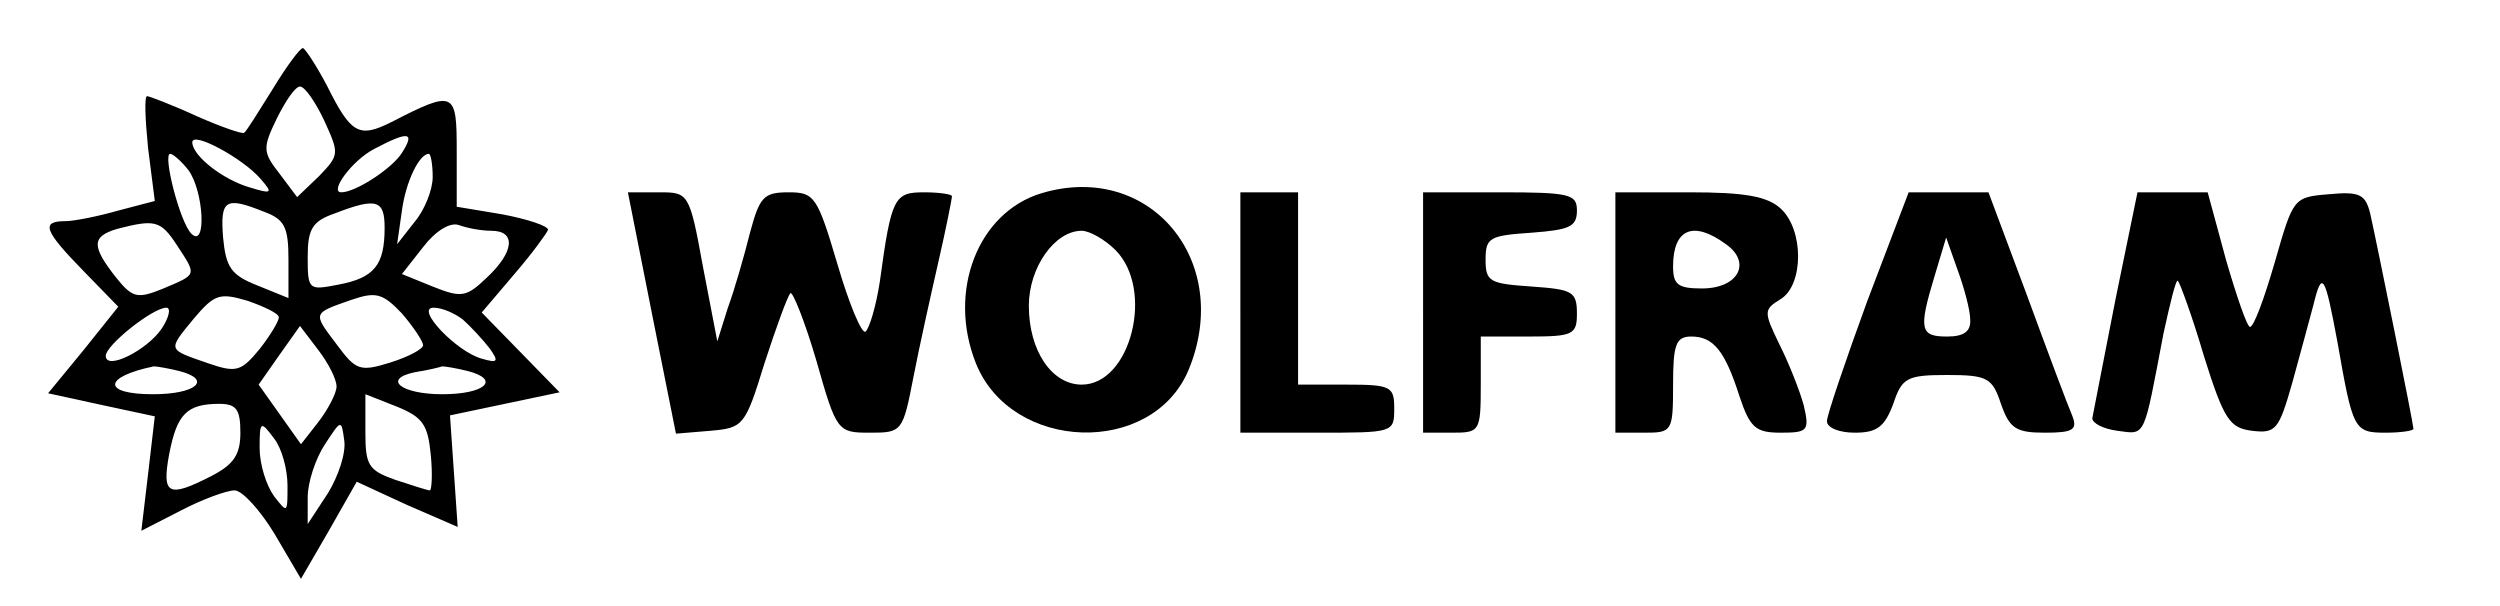 <?xml version="1.0" standalone="no"?>
<!DOCTYPE svg PUBLIC "-//W3C//DTD SVG 20010904//EN"
 "http://www.w3.org/TR/2001/REC-SVG-20010904/DTD/svg10.dtd">
<svg version="1.0" xmlns="http://www.w3.org/2000/svg"
 width="260pt" height="63pt" viewBox="0 0 260 63"
 preserveAspectRatio="xMidYMid meet">

<g transform="translate(0,63) scale(0.1,-0.1)"
fill="#000000" stroke="none">
<path d="M284 538 c-15 -24 -28 -45 -30 -46 -1 -2 -24 6 -49 17 -26 12 -50 21
-52 21 -3 0 -2 -24 1 -54 l7 -55 -38 -10 c-21 -6 -46 -11 -55 -11 -26 0 -22
-10 19 -52 l36 -37 -36 -45 -37 -45 55 -12 56 -12 -7 -60 -7 -59 41 21 c23 12
48 21 56 21 8 0 27 -21 42 -46 l27 -46 29 50 29 51 52 -24 53 -23 -4 58 -4 58
57 12 57 12 -40 41 -41 42 34 40 c19 22 34 43 35 46 0 4 -21 11 -47 16 l-48 8
0 58 c0 62 -2 64 -68 30 -34 -17 -42 -12 -67 38 -11 21 -23 39 -25 39 -3 0
-17 -19 -31 -42z m53 -33 c16 -35 16 -36 -5 -58 l-23 -22 -18 24 c-18 23 -18
27 -3 58 9 18 19 33 24 33 5 0 16 -16 25 -35z m-66 -61 c13 -15 12 -16 -11 -9
-28 8 -60 33 -60 47 0 12 53 -17 71 -38z m147 27 c-10 -16 -48 -41 -63 -41
-13 0 11 33 34 45 36 19 43 18 29 -4z m-222 -18 c16 -22 19 -82 3 -66 -12 12
-30 83 -22 83 3 0 12 -8 19 -17z m254 -7 c0 -13 -8 -34 -19 -47 l-18 -23 5 35
c4 30 18 59 28 59 2 0 4 -11 4 -24z m-176 -36 c22 -8 26 -16 26 -50 l0 -40
-32 13 c-28 11 -33 19 -36 50 -3 39 2 43 42 27z m126 -17 c0 -39 -11 -52 -48
-59 -31 -6 -32 -6 -32 29 0 29 5 37 28 45 44 17 52 14 52 -15z m-216 -18 c21
-32 21 -30 -14 -45 -27 -11 -32 -10 -49 11 -26 33 -26 43 1 51 39 10 45 9 62
-17z m327 15 c26 0 24 -22 -5 -49 -21 -20 -26 -21 -56 -9 l-32 13 22 28 c13
17 28 26 37 23 8 -3 23 -6 34 -6z m-221 -90 c0 -4 -9 -19 -20 -33 -19 -23 -24
-25 -53 -15 -43 15 -43 13 -16 46 22 26 27 28 57 19 17 -6 32 -13 32 -17z
m150 -29 c0 -4 -15 -12 -34 -18 -32 -10 -36 -8 -56 19 -25 33 -25 32 15 46 26
9 33 7 53 -14 12 -14 22 -29 22 -33z m-272 17 c-15 -22 -58 -44 -58 -28 0 11
49 50 63 50 5 0 3 -10 -5 -22z m313 10 c8 -7 21 -21 28 -30 10 -14 9 -16 -8
-11 -26 7 -70 53 -50 53 9 0 22 -6 30 -12z m-131 -70 c0 -7 -9 -24 -19 -37
l-18 -23 -22 31 -22 31 21 30 22 31 19 -25 c10 -13 19 -30 19 -38z m-163 16
c34 -9 17 -24 -28 -24 -53 0 -52 18 1 29 3 0 15 -2 27 -5z m300 0 c34 -9 17
-24 -27 -24 -43 0 -63 16 -28 23 13 2 25 5 28 6 3 0 15 -2 27 -5z m-39 -87 c2
-20 1 -37 -1 -37 -2 0 -18 5 -36 11 -28 10 -31 15 -31 50 l0 39 33 -13 c27
-11 32 -19 35 -50z m-198 23 c0 -23 -7 -33 -30 -45 -45 -23 -52 -20 -44 23 8
41 18 52 52 52 18 0 22 -6 22 -30z m49 -55 c0 -29 0 -29 -14 -11 -8 11 -15 33
-15 50 0 28 1 29 15 10 8 -10 14 -32 14 -49z m42 -8 l-21 -32 0 28 c0 15 8 40
18 55 17 26 17 26 20 4 2 -13 -6 -37 -17 -55z"/>
<path d="M1083 429 c-66 -20 -98 -102 -68 -177 37 -92 183 -97 221 -7 47 113
-40 218 -153 184z m77 -59 c41 -41 16 -140 -35 -140 -31 0 -55 35 -55 82 0 40
27 78 55 78 8 0 24 -9 35 -20z"/>
<path d="M678 304 l25 -125 36 3 c34 3 36 5 56 70 12 37 24 70 27 73 2 3 15
-29 27 -70 21 -74 22 -75 56 -75 33 0 34 1 45 58 6 31 18 85 26 120 8 35 14
65 14 68 0 2 -13 4 -29 4 -31 0 -34 -5 -46 -93 -4 -26 -11 -49 -15 -52 -4 -2
-17 29 -29 70 -21 71 -24 75 -51 75 -26 0 -30 -5 -40 -42 -6 -24 -16 -59 -23
-78 l-11 -35 -15 78 c-14 77 -15 77 -46 77 l-32 0 25 -126z"/>
<path d="M1290 305 l0 -125 80 0 c79 0 80 0 80 25 0 23 -3 25 -50 25 l-50 0 0
100 0 100 -30 0 -30 0 0 -125z"/>
<path d="M1480 305 l0 -125 30 0 c29 0 30 1 30 50 l0 50 50 0 c46 0 50 2 50
24 0 23 -5 25 -47 28 -44 3 -48 5 -48 28 0 23 4 25 48 28 39 3 47 6 47 23 0
17 -7 19 -80 19 l-80 0 0 -125z"/>
<path d="M1680 305 l0 -125 30 0 c29 0 30 1 30 50 0 42 3 50 19 50 23 0 35
-15 50 -62 11 -33 17 -38 43 -38 28 0 30 2 24 28 -4 15 -15 43 -25 63 -17 35
-17 37 1 48 24 15 24 72 0 94 -14 13 -38 17 -95 17 l-77 0 0 -125z m115 71
c27 -19 13 -46 -25 -46 -25 0 -30 4 -30 23 0 39 21 48 55 23z"/>
<path d="M1942 317 c-23 -63 -42 -119 -42 -125 0 -7 13 -12 29 -12 23 0 31 6
40 30 9 27 14 30 56 30 42 0 47 -3 56 -30 9 -26 16 -30 46 -30 29 0 34 3 28
18 -4 9 -25 65 -47 125 l-40 107 -42 0 -41 0 -43 -113z m107 -19 c1 -13 -7
-18 -24 -18 -28 0 -30 7 -13 63 l12 40 12 -34 c7 -19 13 -42 13 -51z"/>
<path d="M2200 318 c-12 -62 -23 -117 -24 -123 0 -5 11 -11 26 -13 30 -4 27
-9 48 101 7 32 13 57 15 55 2 -2 15 -37 27 -78 21 -67 27 -75 50 -78 25 -3 28
1 42 50 8 29 18 66 22 81 9 37 12 31 25 -39 16 -91 17 -94 50 -94 16 0 29 2
29 4 0 5 -38 193 -45 224 -5 20 -11 23 -43 20 -37 -3 -37 -4 -56 -70 -11 -38
-22 -68 -26 -68 -3 0 -14 32 -25 70 l-19 70 -36 0 -37 0 -23 -112z"/>
</g>
</svg>
